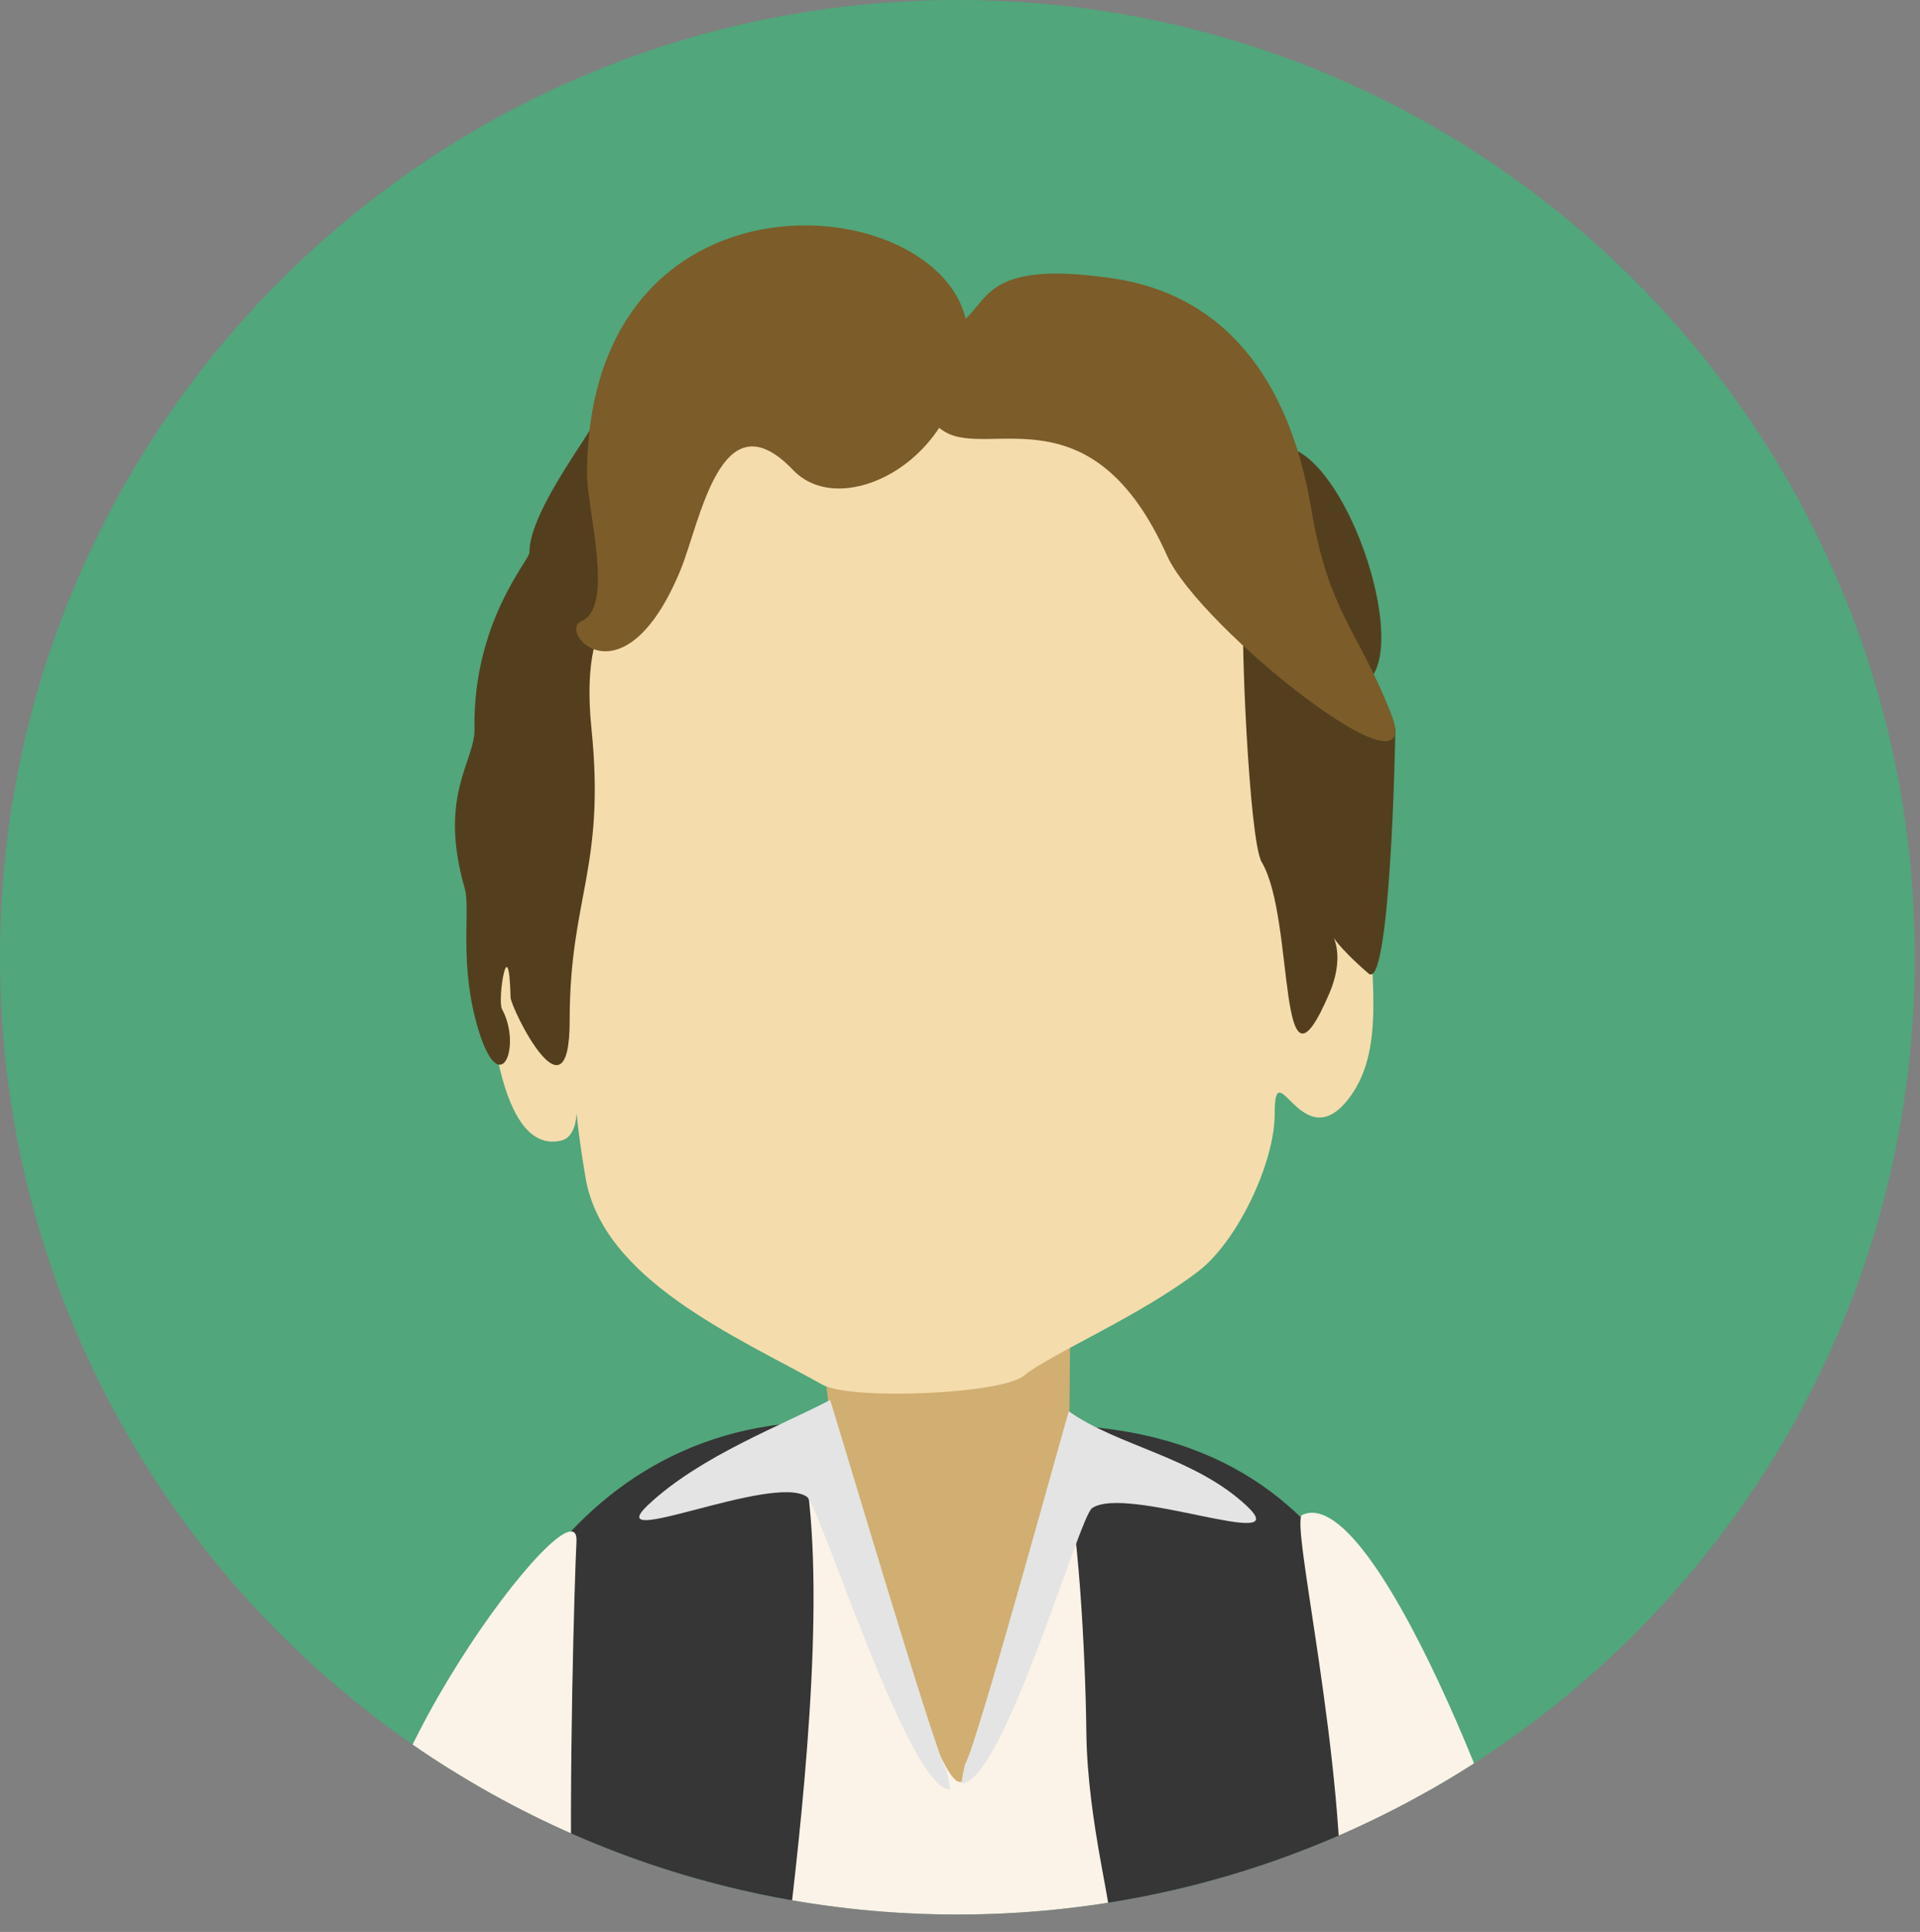 <?xml version="1.0" encoding="UTF-8" standalone="no"?>
<!DOCTYPE svg PUBLIC "-//W3C//DTD SVG 1.1//EN" "http://www.w3.org/Graphics/SVG/1.1/DTD/svg11.dtd">
<svg width="100%" height="100%" viewBox="0 0 314 316" version="1.1" xmlns="http://www.w3.org/2000/svg" xmlns:xlink="http://www.w3.org/1999/xlink" xml:space="preserve" xmlns:serif="http://www.serif.com/" style="fill-rule:evenodd;clip-rule:evenodd;stroke-linejoin:round;stroke-miterlimit:2;">
    <rect x="0" y="0" width="314" height="316" fill="#808080" stroke="none"/>
    <g transform="matrix(1,0,0,1,-890.875,-125.511)">
        <g>
            <clipPath id="_clip1">
                <path d="M890.875,282.086C890.875,368.561 960.977,438.662 1047.45,438.662C1133.92,438.662 1204.03,368.561 1204.03,282.086C1204.03,195.612 1133.92,125.511 1047.45,125.511C960.977,125.511 890.875,195.612 890.875,282.086Z" clip-rule="nonzero"/>
            </clipPath>
            <g clip-path="url(#_clip1)">
                <g transform="matrix(0,-1,-1,0,1047.45,125.511)">
                    <path d="M-156.576,-156.576C-243.05,-156.576 -313.152,-86.475 -313.152,-0.001C-313.152,86.475 -243.05,156.576 -156.576,156.576C-70.102,156.576 0,86.475 0,-0.001C0,-86.475 -70.102,-156.576 -156.576,-156.576" style="fill:rgb(81,166,123);fill-rule:nonzero;"/>
                </g>
                <g transform="matrix(-0.606,0.796,0.796,0.606,1092.1,403.78)">
                    <path d="M7.03,-84.342C-2.446,-73.986 -12.961,-61.368 -21.249,-46.287C-49.488,-2.607 -10.854,31.129 7.03,51.868C41.181,7.592 74.633,-37.475 108.784,-81.747C82.516,-101.739 35.88,-116.14 7.03,-84.342" style="fill:rgb(54,54,54);"/>
                </g>
                <g transform="matrix(1,0,0,1,1052.52,437.422)">
                    <path d="M0,-70.307L-30.538,-74.203C-26.306,-54.621 -29.923,-19.525 -32.536,2.672C-32.679,3.896 -11.008,2.921 -8.66,2.901C0.345,2.829 19.174,3.653 19.788,2.81C20.703,1.555 16.197,-13.588 16.019,-28.534C15.843,-43.193 14.51,-63.682 12.723,-69.332L0,-70.307Z" style="fill:rgb(251,243,231);"/>
                </g>
                <g transform="matrix(1,0,0,1,1066,416.995)">
                    <path d="M0,-86.316L-42.037,-87.585C-42.242,-87.023 -39.811,-60.111 -38.825,-56.856C-37.257,-52.827 -23.072,-1.072 -18.299,-0.033C-12.389,1.269 -2.035,-51.102 -0.245,-58.327L0,-86.316Z" style="fill:rgb(209,174,113);"/>
                </g>
                <g transform="matrix(1,0,0,1,977.908,256.797)">
                    <path d="M0,23.538L-7.565,23.099C-7.399,29.07 -6.438,57.974 4.782,55.267C9.192,54.202 5.659,42.826 8.708,61.243C11.487,78.014 33.26,87.272 47.507,95.216C52.063,97.759 76.684,96.778 80.404,93.739C84.714,90.221 99.559,83.91 109.04,76.575C115.328,71.71 121.431,58.942 121.431,50.92C121.431,40.099 126.058,58.888 133.886,47.937C139.184,40.538 137.213,29.782 137.213,20.909L111.349,-50.985L68.827,-74.221L24.989,-65.016L2.191,-24.682L0,23.538Z" style="fill:rgb(245,220,173);"/>
                </g>
                <g transform="matrix(1,0,0,1,995.875,284.441)">
                    <path d="M0,-65.035L-7.452,-90.678C-7.403,-89.2 -18.497,-75.49 -18.411,-68.54C-18.396,-67.357 -27.707,-57.131 -27.399,-39.667C-27.304,-34.411 -33.404,-28.84 -28.99,-13.6C-27.998,-10.174 -30.06,-1.015 -26.663,9.82C-23.117,21.138 -19.637,12.095 -22.901,6.127C-23.71,4.655 -21.792,-7.349 -21.497,4.217C-21.454,5.936 -11.835,25.643 -11.835,7.997C-11.835,-12.142 -5.949,-16.935 -8.272,-39.753C-10.555,-62.178 0,-61.251 0,-65.035" style="fill:rgb(83,63,30);"/>
                </g>
                <g transform="matrix(1,0,0,1,1101.97,308.286)">
                    <path d="M0,-109.489L-7.671,-81.872C-8.246,-80.687 -6.87,-45.331 -4.747,-41.753C0.809,-32.403 -2.385,0 6.301,-20.275C10.629,-30.377 2.003,-32.802 12.713,-23.544C16.196,-20.531 17.097,-60.178 17.097,-63.676C15.409,-65.415 12.275,-68.659 12.275,-71.123C19.488,-76.098 10.021,-106.017 0,-109.489" style="fill:rgb(83,63,30);"/>
                </g>
                <g transform="matrix(1,0,0,1,1048.04,199.306)">
                    <path d="M0,-12.557C11.025,-41.215 -61.156,-54.324 -61.156,3.86C-61.156,9.502 -56.622,25.454 -62.033,27.777C-66.144,29.54 -55.193,41.767 -45.956,19.648C-42.61,11.634 -39.342,-9.368 -27.469,3.081C-20.121,10.789 -3.327,3.043 -0.22,-11.878L0,-12.557Z" style="fill:rgb(124,92,41);"/>
                </g>
                <g transform="matrix(1,0,0,1,1047.61,247.461)">
                    <path d="M0,-68.933C5.209,-72.116 3.371,-79.564 25.023,-76.457C45.406,-73.528 54.557,-57.347 57.683,-38.89C60.62,-21.544 65.049,-19.608 70.741,-5.277C77.057,10.631 39.386,-19.294 34.117,-31.082C21.939,-58.32 5.057,-46.982 -2.174,-51.305C-11.31,-56.765 -1.548,-67.99 0,-68.933" style="fill:rgb(124,92,41);"/>
                </g>
                <g transform="matrix(1,0,0,1,1045.63,357.628)">
                    <path d="M0,57.406C-1.999,54.104 -18.869,-3.203 -19.011,-3.125C-26.613,0.922 -40.226,5.989 -48.759,14.037C-56.888,21.707 -28.452,8.834 -22.802,12.698C-20.652,14.175 -6.174,60.609 0.622,60.609C0.638,60.433 0.178,57.7 0,57.406" style="fill:rgb(228,228,228);"/>
                </g>
                <g transform="matrix(1,0,0,1,1048.74,359.478)">
                    <path d="M0,54.523C2.001,51.213 16.814,-3.209 16.944,-3.119C24.961,2.589 37.538,4.341 46.073,12.391C54.201,20.065 26.385,8.84 20.737,12.712C18.586,14.181 6.178,57.732 -0.62,57.732C-0.636,57.544 -0.176,54.817 0,54.523" style="fill:rgb(228,228,228);"/>
                </g>
                <g transform="matrix(1,0,0,1,1140.77,367.637)">
                    <path d="M0,73.426L-30.641,73.752C-29.615,46.304 -38.972,6.625 -36.937,5.67C-24.152,-0.326 1.366,70.405 0,73.426" style="fill:rgb(251,243,231);"/>
                </g>
                <g transform="matrix(1,0,0,1,951.941,365.854)">
                    <path d="M0,74.797L32.503,74.497C31.888,51.195 32.918,17.392 33.212,11.794C33.837,0 -7.367,54.816 0,74.797" style="fill:rgb(251,243,231);"/>
                </g>
            </g>
        </g>
    </g>
</svg>
